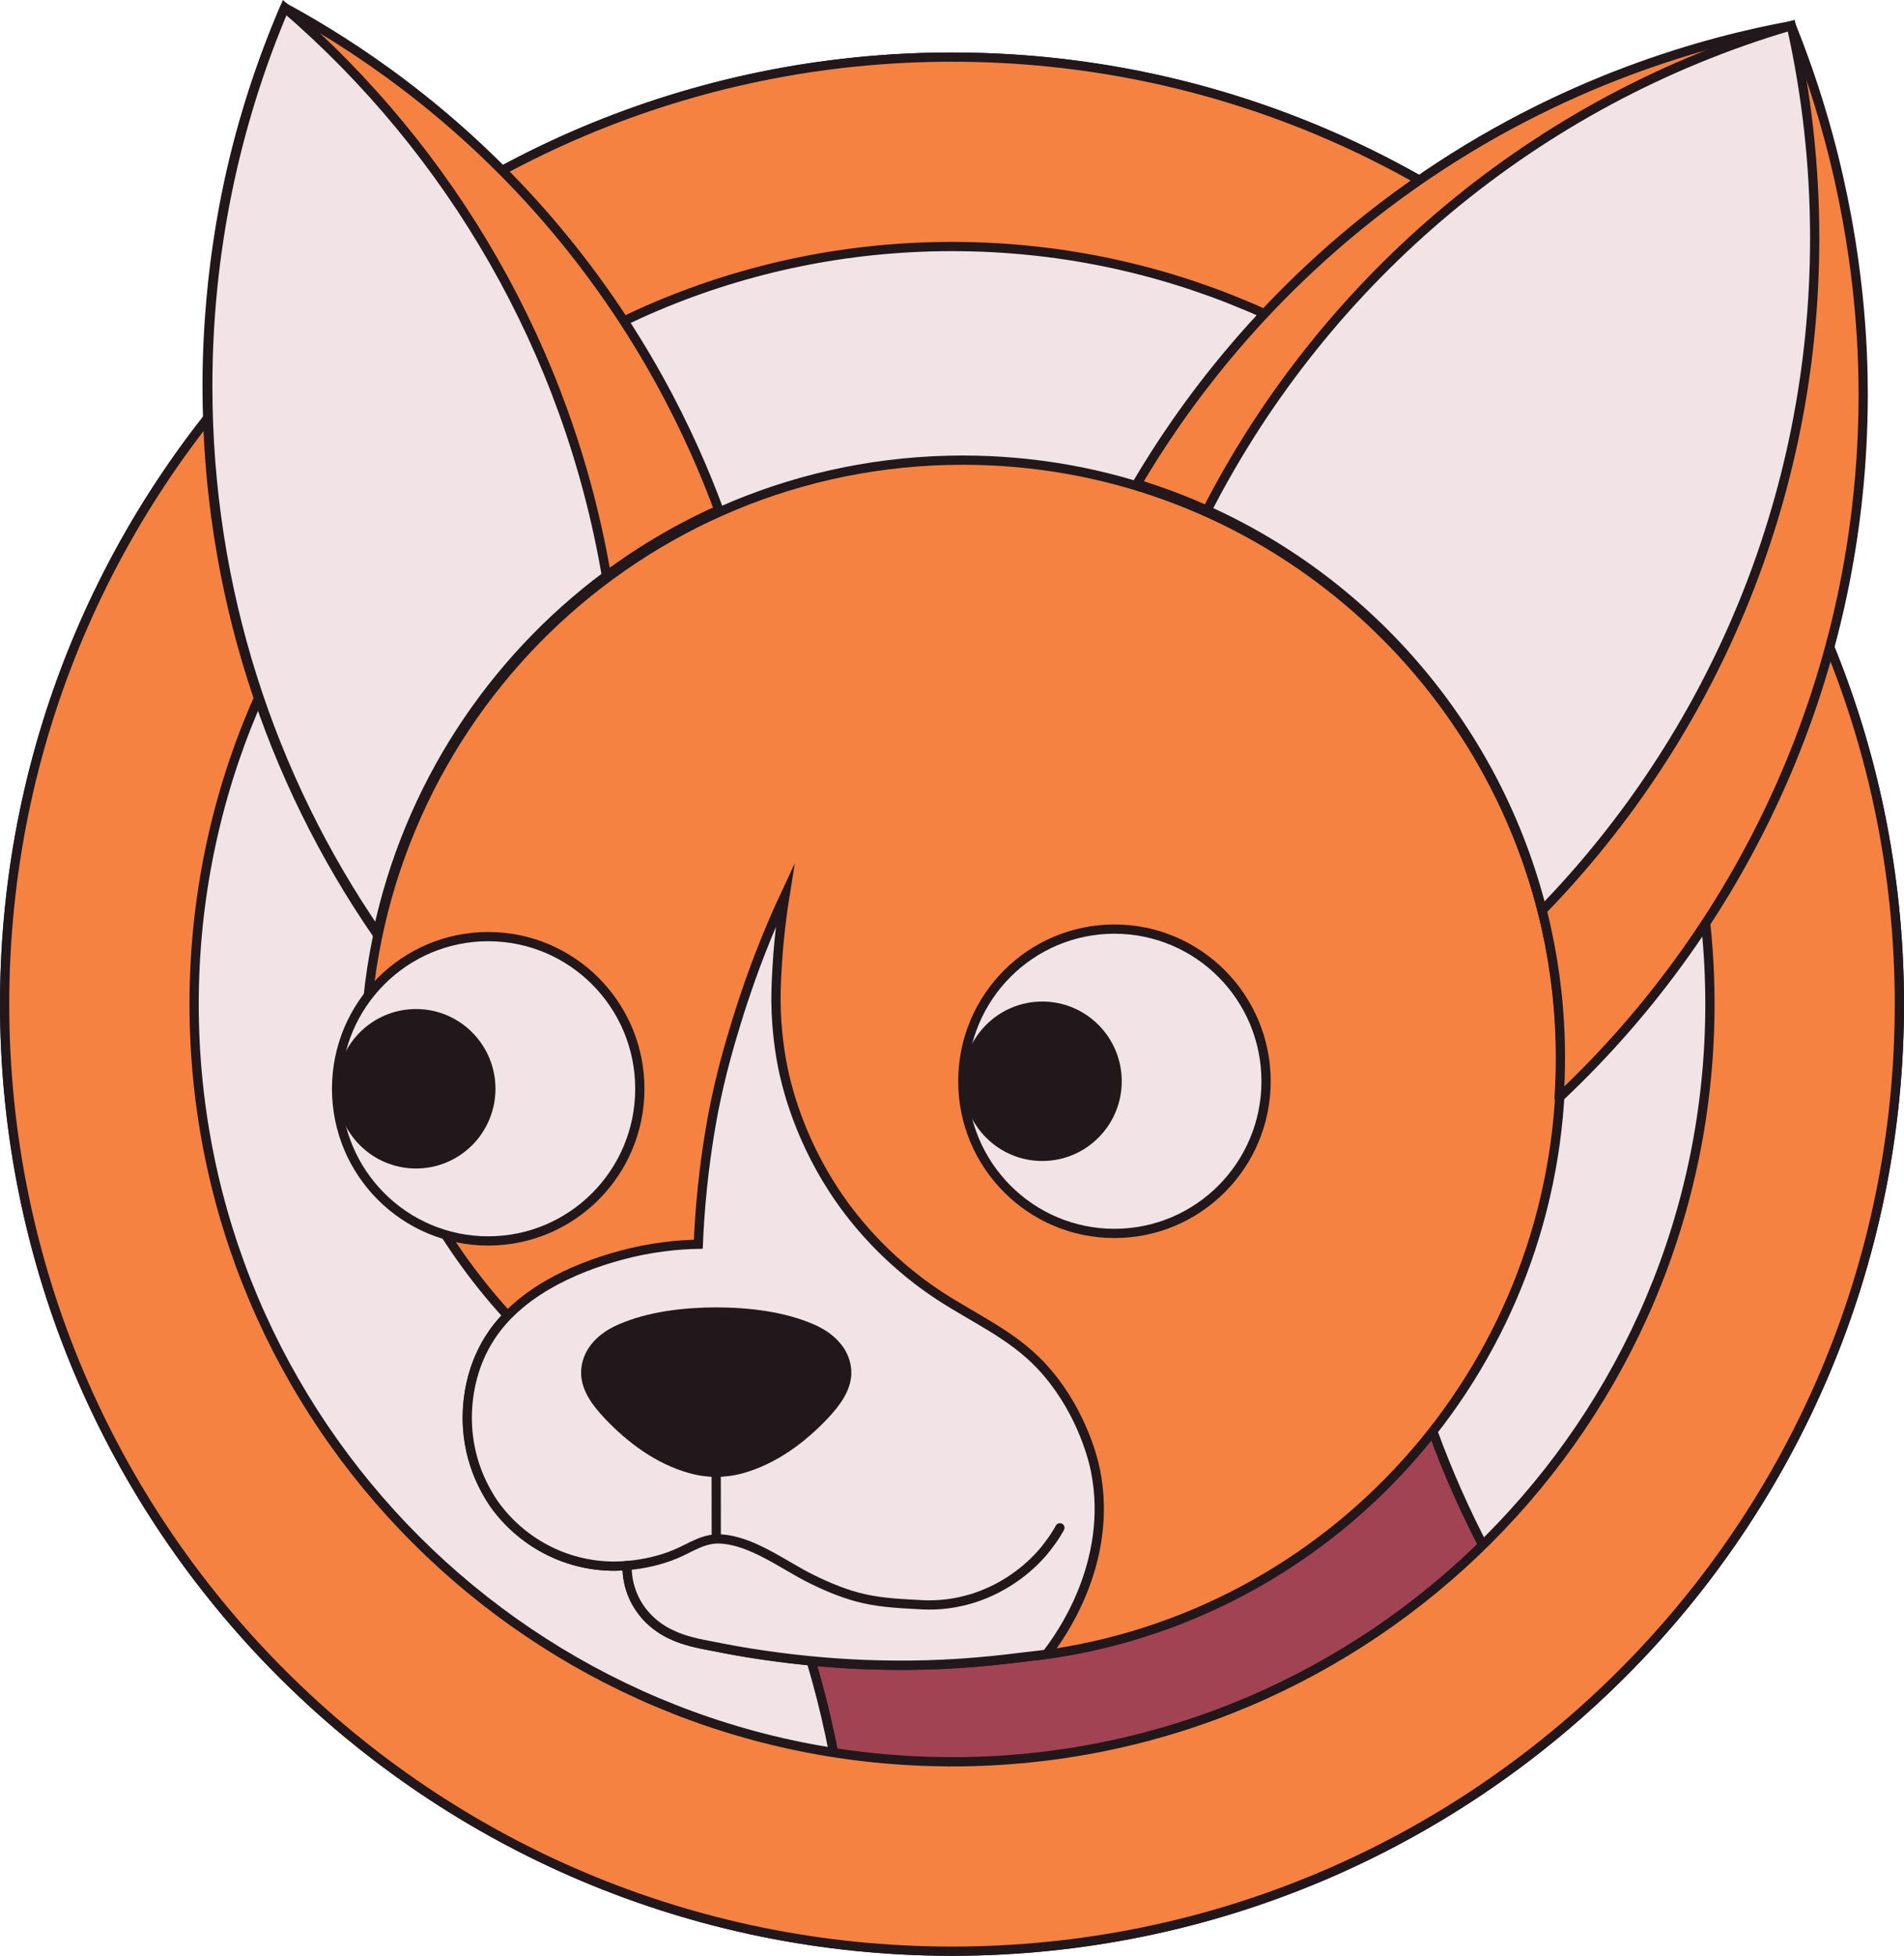 <svg xmlns="http://www.w3.org/2000/svg" version="1.1" xmlns:xlink="http://www.w3.org/1999/xlink" width="440.89" height="452.84"><svg id="SvgjsSvg1114" data-name="Layer 2" xmlns="http://www.w3.org/2000/svg" viewBox="0 0 440.89 452.84">
  <defs>
    <style>
      .cls-1, .cls-2, .cls-3, .cls-4, .cls-5, .cls-6, .cls-7 {
        stroke-width: 2.14px;
      }

      .cls-1, .cls-2, .cls-3, .cls-4, .cls-6, .cls-7 {
        stroke-miterlimit: 10;
      }

      .cls-1, .cls-3, .cls-5, .cls-6, .cls-7 {
        stroke: #22171a;
      }

      .cls-1, .cls-7 {
        fill: #f2e3e6;
      }

      .cls-2, .cls-3, .cls-5, .cls-6, .cls-7 {
        stroke-linecap: round;
      }

      .cls-2, .cls-4 {
        fill: none;
        stroke: #22181b;
      }

      .cls-3, .cls-5 {
        fill: #f58240;
      }

      .cls-8 {
        fill: #22181b;
      }

      .cls-5 {
        stroke-linejoin: round;
      }

      .cls-6 {
        fill: #a14353;
      }
    </style>
  </defs>
  <g id="SvgjsG1113" data-name="Layer 1">
    <g>
      <ellipse class="cls-7" cx="220.45" cy="232.5" rx="219.37" ry="219.27"></ellipse>
      <path class="cls-6" d="M203.3,305.32c-18.93,17.78-23.66,49.64-15.26,80,1.48,5.02,2.89,10.47,4.14,16.31,1.18,5.51,2.16,11.1,2.92,16.76,57.46-.61,109.7-23.09,148.84-59.53-4.65-8.82-8.71-18-12.16-27.46-38.42-48.61-99.99-52.81-128.47-26.07Z"></path>
      <path class="cls-3" d="M220.45,13.22C99.29,13.22,1.07,111.4,1.07,232.5s98.22,219.27,219.37,219.27,219.38-98.17,219.38-219.27S341.6,13.22,220.45,13.22ZM220.45,407.91c-96.93,0-175.5-78.54-175.5-175.42S123.52,57.08,220.45,57.08s175.5,78.54,175.5,175.42-78.57,175.42-175.5,175.42Z"></path>
      <g>
        <path class="cls-3" d="M358.09,215.08c-13.82-62.11-69.07-108.54-135.14-108.54-75.06,0-136.16,59.92-138.4,134.68,5.36,24.09,16.96,45.82,33,63.4-1.56,1.61-2.97,3.35-4.17,5.25-6.12,9.68-5.27,19.75-4.9,22.73.87,7.05,3.7,12.3,5.86,15.5,6.21,8.78,16.41,14.52,27.96,14.52.98,0,1.97-.14,2.93-.11-.09,4.82,1.86,9.39,5.39,12.71,3.48,3.27,7.68,4.64,12.25,5.55,3.62.72,7.26,1.43,10.92,2.01,8.64,1.37,17.35,2.27,26.09,2.63,9.88.41,19.79.13,29.64-.87,6.27-.64,11.36-1.29,14.5-1.71,66.48-10.18,117.41-67.79,117.41-137.34,0-10.44-1.16-20.61-3.33-30.4Z"></path>
        <path class="cls-7" d="M242.7,382.52c2.38-3.09,15.26-20.43,10.98-41.98-.72-3.65-3.83-15-12.69-24.41-6.72-7.14-15.44-10.87-23.5-16.16-4.04-2.65-6.88-5.03-7.82-5.81-7.23-6.03-11.86-11.9-14.23-15.15-1.41-1.94-3.5-4.99-5.67-8.95-5.67-10.34-7.74-19.25-8.42-22.5-.4-1.92-1.33-6.77-1.6-13.11-.16-3.84-.01-6.69.16-9.86.24-4.38.74-10.29,1.87-17.34-1.8,3.86-3.81,8.47-5.84,13.73-1.13,2.91-3.25,8.58-5.5,15.95-1.43,4.7-3.4,11.22-5.14,20.02-.32,1.6-1.68,8.61-2.66,18.07-.53,5.13-.8,9.56-.94,13.06-4.82.1-11.02.69-17.98,2.58-11.36,3.07-23.83,8.89-30.36,19.21-6.12,9.68-5.27,19.75-4.9,22.73.87,7.05,3.7,12.3,5.86,15.5,6.21,8.78,16.42,14.52,27.96,14.52.99,0,1.97-.05,2.93-.13,0,0,.02,0,.02,0,0,.02-.01.05-.02.07-.07,4.79,1.88,9.33,5.39,12.63,1.24,1.17,2.58,2.09,3.99,2.83.68.34,1.38.66,2.09.97,1.95.78,4.02,1.32,6.18,1.75,3.62.72,7.26,1.43,10.92,2.01,8.64,1.37,17.35,2.27,26.09,2.63,9.88.41,19.79.13,29.64-.87,1.01-.1,1.98-.21,2.93-.31,2.49-.29,5.96-.7,8.45-1,1.21-.14,2.61-.34,2.61-.34,0,0-.64.08-1.18.16.09-.11.22-.28.38-.49Z"></path>
        <path class="cls-2" d="M144.94,362.51c.07,0,.18-.01.32-.03,3.81-.33,7.59-1.17,11.13-2.64,3.45-1.43,6.43-3.7,10.34-3.52,7.44.35,14.7,6.09,21.23,9.3,3.9,1.92,7.95,3.61,12.2,4.55,4.38.98,8.85,1.14,13.31,1.39,3.88.21,7.79-.29,11.51-1.41,6.14-1.86,11.85-5.53,16.13-10.32,1.91-2.15,3.4-4.53,3.4-4.53.39-.62.7-1.16.92-1.56"></path>
        <g>
          <path class="cls-4" d="M165.84,341.8c0,4.87.01,9.74.02,14.6"></path>
          <path class="cls-8" d="M195.38,312.12c-1.64-2.51-4.2-4.3-6.95-5.48-6.9-2.98-14.88-3.9-22.59-3.94-7.71.04-15.69.97-22.59,3.94-2.75,1.19-5.32,2.97-6.95,5.48-1.17,1.8-1.83,3.95-1.73,6.1.17,3.94,2.76,7.33,5.47,10.2,5.34,5.65,11.95,10.53,19.51,12.65,2.14.6,4.24.88,6.3.9,2.07-.03,4.16-.3,6.3-.9,7.55-2.13,14.17-7,19.51-12.65,2.7-2.87,5.29-6.26,5.47-10.2.09-2.15-.56-4.3-1.73-6.1Z"></path>
        </g>
        <g>
          <ellipse class="cls-1" cx="113.05" cy="252.09" rx="35.11" ry="35.23"></ellipse>
          <ellipse class="cls-8" cx="96.33" cy="252.09" rx="18.4" ry="18.46"></ellipse>
        </g>
        <g>
          <ellipse class="cls-1" cx="258.06" cy="250.35" rx="35.11" ry="35.23"></ellipse>
          <ellipse class="cls-8" cx="241.35" cy="250.35" rx="18.4" ry="18.46"></ellipse>
        </g>
        <g>
          <path class="cls-5" d="M414.78,5.94c-19.01,3.51-52.94,12.33-87.93,37.03-34.25,24.18-53.81,52.48-63.59,69.08,47.3,14.46,83.86,53.63,94.74,102.52,2.18,9.78,3.33,19.95,3.33,30.4,0,3.09-.11,6.15-.3,9.19,43.33-40.72,70.41-98.62,70.41-162.89,0-10.57-.75-32.87-8.12-59.93-2.82-10.36-5.95-18.97-8.54-25.41Z"></path>
          <path class="cls-7" d="M357.1,210.82c39.05-40.21,63.11-95.13,63.11-155.71,0-16.9-1.88-33.35-5.43-49.17-58.91,17.3-107.69,58.4-135.3,112.22,38.18,17.19,67.18,51.21,77.62,92.66Z"></path>
        </g>
        <g>
          <path class="cls-5" d="M166.45,118.06c-6.11-16.54-17.77-42-39.95-67.58C104.56,25.18,81.31,10.14,65.92,1.77c-2.9,6.72-6.46,15.87-9.62,27.02-3.06,10.79-8.34,32.57-8.34,60.7,0,47.11,14.55,90.8,39.39,126.81,9.2-43.99,39.15-80.33,79.1-98.23Z"></path>
          <path class="cls-7" d="M140.43,133.34C131.51,81.01,104.43,34.9,65.92,1.77c-11.46,26.9-17.81,56.52-17.81,87.63,0,47.04,14.52,90.67,39.29,126.66,7.11-33.7,26.4-62.89,53.03-82.72Z"></path>
        </g>
      </g>
    </g>
  </g>
</svg><style>@media (prefers-color-scheme: light) { :root { filter: none; } }
@media (prefers-color-scheme: dark) { :root { filter: none; } }
</style></svg>